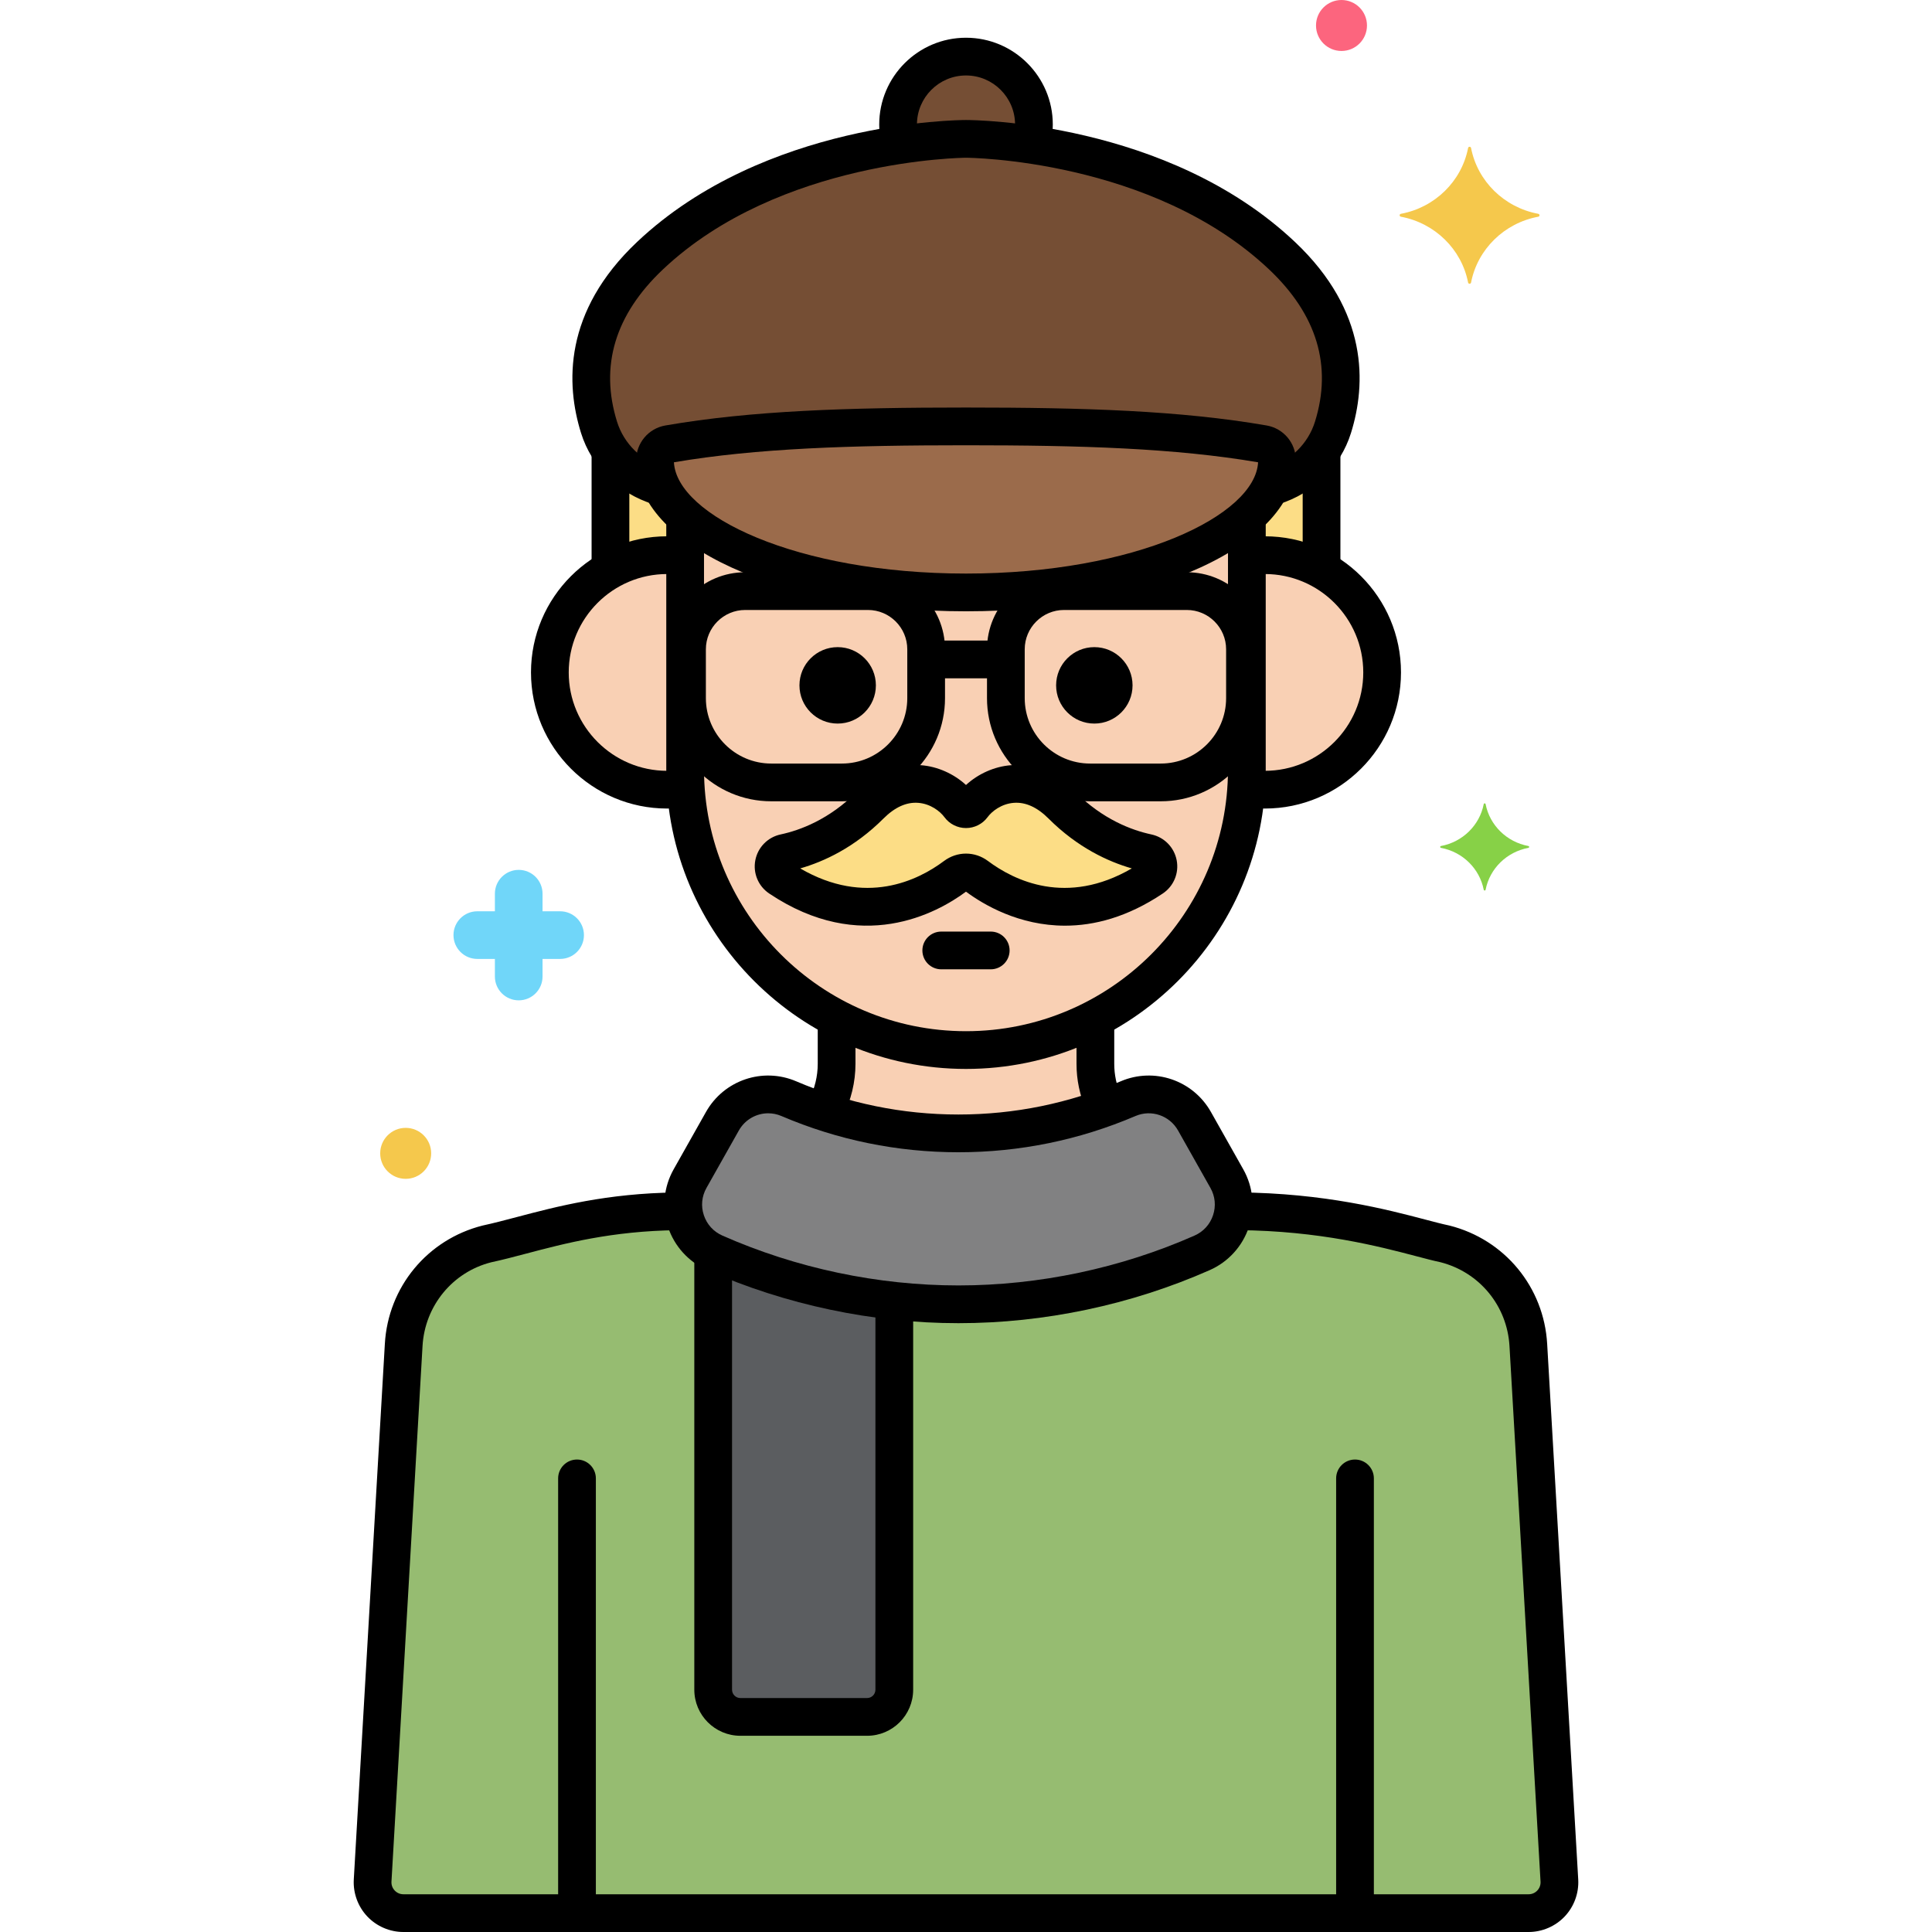 <?xml version="1.0" encoding="utf-8"?>
<!-- Generator: Adobe Illustrator 24.0.0, SVG Export Plug-In . SVG Version: 6.00 Build 0)  -->
<svg version="1.1" xmlns="http://www.w3.org/2000/svg" xmlns:xlink="http://www.w3.org/1999/xlink" x="0px" y="0px"
	 viewBox="0 0 256 256" style="enable-background:new 0 0 256 256;" xml:space="preserve">
<style type="text/css">
	.st0{fill:#3A70BF;}
	.st1{fill:#EDF4FC;}
	.st2{fill:#C7D7E5;}
	.st3{fill:#F9D0B4;}
	.st4{fill:#5B5D60;}
	.st5{fill:#5290DB;}
	.st6{fill:#70D6F9;}
	.st7{fill:#F5C84C;}
	.st8{fill:#FC657E;}
	.st9{fill:#87D147;}
	.st10{fill:#FCDD86;}
	.st11{fill:#9BE5F9;}
	.st12{fill:#B2E26D;}
	.st13{fill:#754E34;}
	.st14{fill:#FCA265;}
	.st15{fill:#818182;}
	.st16{fill:#F94EED;}
	.st17{fill:#FFC197;}
	.st18{fill:#3CAADC;}
	.st19{fill:#DAE6F1;}
	.st20{fill:#57AF12;}
	.st21{fill:#EF4460;}
	.st22{fill:#FFF0CA;}
	.st23{fill:#F98FA6;}
	.st24{fill:#EDB311;}
	.st25{fill:#FC8C48;}
	.st26{fill:#FCB9CB;}
	.st27{fill:#96BC71;}
	.st28{fill:#78A352;}
	.st29{fill:#B8DD90;}
	.st30{fill:#6FAFEF;}
	.st31{fill:#29589F;}
	.st32{fill:#414344;}
	.st33{fill:#9B6B4B;}
	.st34{fill:#73B1EF;}
</style>
<g id="Layer_1">
</g>
<g id="Layer_2">
</g>
<g id="Layer_3">
</g>
<g id="Layer_4">
</g>
<g id="Layer_5">
</g>
<g id="Layer_6">
</g>
<g id="Layer_7">
</g>
<g id="Layer_8">
</g>
<g id="Layer_9">
</g>
<g id="Layer_10">
</g>
<g id="Layer_11">
</g>
<g id="Layer_12">
</g>
<g id="Layer_13">
</g>
<g id="Layer_14">
</g>
<g id="Layer_15">
</g>
<g id="Layer_16">
</g>
<g id="Layer_17">
</g>
<g id="Layer_18">
</g>
<g id="Layer_19">
</g>
<g id="Layer_20">
</g>
<g id="Layer_21">
</g>
<g id="Layer_22">
</g>
<g id="Layer_23">
</g>
<g id="Layer_24">
</g>
<g id="Layer_25">
</g>
<g id="Layer_26">
</g>
<g id="Layer_27">
</g>
<g id="Layer_28">
</g>
<g id="Layer_29">
</g>
<g id="Layer_30">
</g>
<g id="Layer_31">
</g>
<g id="Layer_32">
</g>
<g id="Layer_33">
</g>
<g id="Layer_34">
</g>
<g id="Layer_35">
</g>
<g id="Layer_36">
</g>
<g id="Layer_37">
</g>
<g id="Layer_38">
</g>
<g id="Layer_39">
</g>
<g id="Layer_40">
</g>
<g id="Layer_41">
</g>
<g id="Layer_42">
</g>
<g id="Layer_43">
</g>
<g id="Layer_44">
</g>
<g id="Layer_45">
</g>
<g id="Layer_46">
</g>
<g id="Layer_47">
</g>
<g id="Layer_48">
</g>
<g id="Layer_49">
</g>
<g id="Layer_50">
</g>
<g id="Layer_51">
</g>
<g id="Layer_52">
</g>
<g id="Layer_53">
	<g>
		<g>
			<g>
				<path class="st27" d="M202.511,178.239c-0.357-6.417-4.846-11.856-11.078-13.425c-4.277-0.887-13.707-4.314-28.034-4.314
					c-0.303,2.334-1.769,4.474-4.108,5.508c-10.133,4.478-21.158,6.82-32.291,6.82c-11.133,0-22.158-2.342-32.291-6.82
					c-2.339-1.034-3.807-3.174-4.111-5.508c-12.306,0-19.963,3.013-26.03,4.314c-6.233,1.569-10.721,7.008-11.078,13.425
					l-4.115,70.951c-0.13,2.34,1.732,4.31,4.076,4.31h149.098c2.344,0,4.207-1.969,4.076-4.31L202.511,178.239z"/>
			</g>
		</g>
		<g>
			<g>
				<path class="st15" d="M162.568,156.183l-4.291-7.613c-1.743-3.092-5.531-4.389-8.794-2.994
					c-7.076,3.024-14.742,4.603-22.482,4.603c-7.74,0-15.406-1.579-22.482-4.603c-3.264-1.395-7.052-0.098-8.794,2.994l-4.291,7.613
					c-2.028,3.598-0.501,8.155,3.277,9.825c10.133,4.478,21.158,6.82,32.291,6.82c11.133,0,22.158-2.342,32.291-6.82
					C163.069,164.338,164.596,159.781,162.568,156.183z"/>
			</g>
		</g>
		<g>
			<g>
				<path class="st4" d="M94.709,166.008c-0.073-0.032-0.138-0.075-0.209-0.11v57.996c0,1.991,1.614,3.605,3.605,3.605h16.789
					c1.991,0,3.605-1.614,3.605-3.605v-51.526C110.291,171.487,102.253,169.342,94.709,166.008z"/>
			</g>
		</g>
		<g>
			<g>
				<path class="st3" d="M167.603,73.561c-0.813,0-1.609,0.069-2.388,0.189c0,3.96,0,22.286,0,28.173
					c0,0.839-0.038,1.67-0.094,2.496c0.81,0.13,1.635,0.217,2.482,0.217c8.581,0,15.537-6.956,15.537-15.537
					S176.184,73.561,167.603,73.561z"/>
			</g>
		</g>
		<g>
			<g>
				<path class="st3" d="M90.785,101.923c0-3.856,0-20.507,0-28.173c-0.779-0.121-1.575-0.189-2.388-0.189
					c-8.581,0-15.538,6.957-15.538,15.538s6.956,15.537,15.538,15.537c0.847,0,1.672-0.086,2.482-0.217v-0.001
					C90.823,103.593,90.785,102.762,90.785,101.923z"/>
			</g>
		</g>
		<g>
			<g>
				<path class="st33" d="M167.41,58.841C155.604,56.797,142.206,56.5,128,56.5s-27.604,0.297-39.41,2.341
					c-1.04,0.18-1.799,1.094-1.8,2.15c0,0.003,0,0.006,0,0.009c0,9.665,18.45,17.5,41.21,17.5s41.21-7.835,41.21-17.5
					c0-0.003,0-0.006,0-0.009C169.208,59.935,168.45,59.021,167.41,58.841z"/>
			</g>
		</g>
		<g>
			<g>
				<path class="st3" d="M145.145,134.915c-5.14,2.69-10.97,4.223-17.145,4.223h0c-6.174,0-12.005-1.532-17.145-4.223v6.057
					c0,2.269-0.604,4.443-1.682,6.342c5.732,1.879,11.754,2.865,17.827,2.865c6.672,0,13.287-1.18,19.518-3.44
					c-0.883-1.758-1.373-3.724-1.373-5.767V134.915z"/>
			</g>
		</g>
		<g>
			<g>
				<g>
					<path class="st3" d="M128,78.5c-16.418,0-30.59-4.078-37.215-9.978v33.401c0,20.468,16.747,37.215,37.215,37.215h0
						c20.468,0,37.215-16.747,37.215-37.215V68.522C158.59,74.422,144.418,78.5,128,78.5z"/>
				</g>
			</g>
		</g>
		<g>
			<g>
				<path class="st13" d="M169.867,33.875C153.484,18.402,128,18.402,128,18.402s-25.484,0-41.867,15.473
					c-8.664,8.183-8.673,16.62-6.759,22.754c1.233,3.951,4.424,6.818,8.247,7.883C87.077,63.377,86.79,62.203,86.79,61
					c0-0.003,0-0.006,0-0.009c0.001-1.056,0.76-1.97,1.8-2.15C100.396,56.797,113.794,56.5,128,56.5s27.604,0.297,39.41,2.341
					c1.04,0.18,1.799,1.094,1.8,2.15c0,0.003,0,0.006,0,0.009c0,1.203-0.287,2.377-0.831,3.512c3.823-1.065,7.014-3.933,8.247-7.883
					C178.54,50.495,178.531,42.057,169.867,33.875z"/>
			</g>
		</g>
		<g>
			<g>
				<path class="st13" d="M128,18.402c0,0,3.441,0.003,8.597,0.768c0.262-0.844,0.403-1.74,0.403-2.67c0-4.971-4.029-9-9-9
					s-9,4.029-9,9c0,0.93,0.141,1.826,0.403,2.67C124.559,18.405,128,18.402,128,18.402z"/>
			</g>
		</g>
		<g>
			<g>
				<path class="st10" d="M168.379,64.512c-0.674,1.406-1.748,2.75-3.164,4.011c0,0,0,0,0,0l0,5.228
					c0.779-0.121,1.575-0.189,2.388-0.189c2.724,0,5.282,0.706,7.508,1.937V59.712C173.509,62.054,171.113,63.75,168.379,64.512z"/>
			</g>
		</g>
		<g>
			<g>
				<path class="st10" d="M90.785,73.75v-5.228c0,0,0,0,0.001,0c-1.416-1.261-2.49-2.605-3.164-4.011
					c-2.734-0.761-5.13-2.457-6.732-4.8v15.786c2.226-1.232,4.784-1.937,7.508-1.937C89.21,73.561,90.006,73.629,90.785,73.75z"/>
			</g>
		</g>
		<g>
			<g>
				<path class="st10" d="M152.036,113.011c-3.057-0.654-7.307-2.291-11.338-6.323c-4.835-4.835-9.904-2.539-11.86,0.117
					c-0.409,0.555-1.266,0.555-1.675,0c-1.956-2.656-7.025-4.952-11.86-0.117c-4.032,4.032-8.281,5.67-11.338,6.323
					c-1.585,0.339-1.996,2.403-0.65,3.305c10.942,7.331,19.919,2.279,23.272-0.23c0.841-0.63,1.986-0.63,2.827,0
					c3.353,2.509,12.33,7.561,23.272,0.23C154.032,115.414,153.62,113.349,152.036,113.011z"/>
			</g>
		</g>
		<g>
			<g>
				<path d="M179.545,255.04c-1.381,0-2.5-1.119-2.5-2.5v-56.645c0-1.381,1.119-2.5,2.5-2.5s2.5,1.119,2.5,2.5v56.645
					C182.045,253.921,180.926,255.04,179.545,255.04z"/>
			</g>
		</g>
		<g>
			<g>
				<path d="M76.455,255.04c-1.381,0-2.5-1.119-2.5-2.5v-56.645c0-1.381,1.119-2.5,2.5-2.5s2.5,1.119,2.5,2.5v56.645
					C78.955,253.921,77.836,255.04,76.455,255.04z"/>
			</g>
		</g>
		<g>
			<g>
				<path d="M202.549,256H53.451c-1.802,0-3.545-0.751-4.783-2.06s-1.89-3.091-1.79-4.889l4.115-70.957
					c0.42-7.546,5.63-13.859,12.964-15.705c1.445-0.312,2.939-0.706,4.521-1.124c5.308-1.401,11.914-3.146,21.178-3.26
					c0.01,0,0.021,0,0.031,0c1.367,0,2.482,1.1,2.5,2.47c0.017,1.381-1.089,2.514-2.47,2.53c-8.646,0.105-14.92,1.763-19.961,3.095
					c-1.64,0.433-3.189,0.842-4.664,1.158c-5.114,1.288-8.808,5.766-9.106,11.119l-4.115,70.957
					c-0.024,0.434,0.129,0.851,0.431,1.17c0.302,0.319,0.71,0.495,1.15,0.495h149.098c0.439,0,0.849-0.176,1.15-0.495
					s0.454-0.736,0.43-1.175l-4.114-70.947c-0.298-5.343-3.97-9.809-9.146-11.132c-0.912-0.191-2.007-0.479-3.27-0.813
					c-4.77-1.254-12.751-3.354-23.536-3.436c-1.38-0.011-2.491-1.139-2.48-2.52c0.011-1.374,1.128-2.48,2.5-2.48
					c0.006,0,0.013,0,0.02,0c11.411,0.087,19.772,2.286,24.769,3.601c1.221,0.321,2.275,0.599,3.069,0.763
					c0.034,0.008,0.068,0.016,0.103,0.023c7.333,1.846,12.543,8.159,12.964,15.71l4.114,70.946c0.101,1.804-0.552,3.586-1.789,4.895
					C206.094,255.249,204.351,256,202.549,256z"/>
			</g>
		</g>
		<g>
			<g>
				<path d="M127,175.328c-11.375,0-22.891-2.433-33.302-7.034c-2.449-1.082-4.338-3.16-5.181-5.699
					c-0.841-2.531-0.572-5.316,0.737-7.64l4.291-7.613c2.375-4.215,7.515-5.962,11.955-4.064c6.835,2.921,14.069,4.401,21.5,4.401
					s14.665-1.48,21.5-4.401c4.442-1.898,9.578-0.15,11.955,4.064l4.291,7.613l0,0c1.31,2.324,1.578,5.108,0.736,7.641
					c-0.844,2.539-2.731,4.616-5.181,5.698C149.891,172.896,138.375,175.328,127,175.328z M101.79,147.517
					c-1.566,0-3.072,0.831-3.889,2.28l-4.291,7.613c-0.627,1.113-0.751,2.396-0.348,3.608c0.405,1.222,1.278,2.182,2.458,2.703
					c9.779,4.322,20.596,6.606,31.28,6.606s21.501-2.284,31.28-6.606c1.179-0.521,2.052-1.481,2.457-2.702
					c0.403-1.214,0.28-2.496-0.347-3.609l-4.291-7.613c-1.121-1.987-3.542-2.816-5.635-1.922c-7.46,3.188-15.354,4.804-23.465,4.804
					c-8.109,0-16.004-1.616-23.465-4.804C102.967,147.632,102.374,147.517,101.79,147.517z"/>
			</g>
		</g>
		<g>
			<g>
				<path d="M114.895,230H98.105c-3.367,0-6.105-2.739-6.105-6.105v-57.187c0-1.381,1.119-2.5,2.5-2.5s2.5,1.119,2.5,2.5v57.187
					c0,0.609,0.496,1.105,1.105,1.105h16.789c0.609,0,1.105-0.496,1.105-1.105v-50.603c0-1.381,1.119-2.5,2.5-2.5s2.5,1.119,2.5,2.5
					v50.603C121,227.261,118.261,230,114.895,230z"/>
			</g>
		</g>
		<g>
			<g>
				<circle cx="145.005" cy="90.813" r="5.064"/>
			</g>
		</g>
		<g>
			<g>
				<circle cx="110.995" cy="90.813" r="5.064"/>
			</g>
		</g>
		<g>
			<g>
				<path d="M153.803,106.175h-9.356c-7.535,0-13.665-6.131-13.665-13.666v-6.472c0-5.631,4.581-10.212,10.212-10.212h16.263
					c5.631,0,10.212,4.581,10.212,10.212v6.472C167.468,100.044,161.338,106.175,153.803,106.175z M140.993,80.825
					c-2.874,0-5.212,2.338-5.212,5.212v6.472c0,4.778,3.887,8.666,8.665,8.666h9.356c4.778,0,8.665-3.888,8.665-8.666v-6.472
					c0-2.874-2.338-5.212-5.212-5.212H140.993z"/>
			</g>
		</g>
		<g>
			<g>
				<path d="M111.553,106.175h-9.355c-7.535,0-13.666-6.131-13.666-13.666v-6.472c0-5.631,4.581-10.212,10.212-10.212h16.263
					c5.631,0,10.212,4.581,10.212,10.212v6.472C125.219,100.044,119.088,106.175,111.553,106.175z M98.744,80.825
					c-2.874,0-5.212,2.338-5.212,5.212v6.472c0,4.778,3.887,8.666,8.666,8.666h9.355c4.778,0,8.666-3.888,8.666-8.666v-6.472
					c0-2.874-2.338-5.212-5.212-5.212H98.744z"/>
			</g>
		</g>
		<g>
			<g>
				<path d="M132.225,89.879h-8.45c-1.381,0-2.5-1.119-2.5-2.5s1.119-2.5,2.5-2.5h8.45c1.381,0,2.5,1.119,2.5,2.5
					S133.605,89.879,132.225,89.879z"/>
			</g>
		</g>
		<g>
			<g>
				<path d="M131.277,128.439h-6.555c-1.381,0-2.5-1.119-2.5-2.5s1.119-2.5,2.5-2.5h6.555c1.381,0,2.5,1.119,2.5,2.5
					S132.658,128.439,131.277,128.439z"/>
			</g>
		</g>
		<g>
			<g>
				<path d="M167.604,107.136c-0.505,0-1.029-0.026-1.558-0.077c-1.374-0.133-2.38-1.355-2.247-2.729
					c0.133-1.375,1.359-2.38,2.729-2.247c0.354,0.034,0.712,0.054,1.075,0.054c7.188,0,13.037-5.849,13.037-13.037
					c0-7.189-5.849-13.038-13.037-13.038c-0.422,0-0.862,0.023-1.31,0.069c-1.386,0.141-2.602-0.859-2.742-2.232
					c-0.141-1.374,0.859-2.602,2.232-2.742c0.615-0.063,1.228-0.095,1.819-0.095c9.945,0,18.037,8.092,18.037,18.038
					C185.641,99.044,177.549,107.136,167.604,107.136z"/>
			</g>
		</g>
		<g>
			<g>
				<path d="M88.397,107.136c-9.946,0-18.038-8.092-18.038-18.037c0-9.946,8.092-18.038,18.038-18.038
					c0.494,0,0.983,0.021,1.466,0.063c1.375,0.117,2.396,1.327,2.279,2.703c-0.117,1.376-1.336,2.389-2.703,2.279
					c-0.344-0.029-0.691-0.045-1.042-0.045c-7.189,0-13.038,5.849-13.038,13.038c0,7.188,5.849,13.037,13.038,13.037
					c0.346,0,0.688-0.018,1.025-0.049c1.38-0.142,2.592,0.886,2.719,2.26c0.127,1.375-0.885,2.593-2.26,2.719
					C89.376,107.112,88.876,107.136,88.397,107.136z"/>
			</g>
		</g>
		<g>
			<g>
				<path d="M128,81c-24.51,0-43.709-8.785-43.709-20c0.002-2.294,1.63-4.233,3.872-4.622C99.56,54.404,112.331,54,128,54
					s28.439,0.404,39.837,2.378h0.001c2.239,0.389,3.868,2.327,3.872,4.608C171.71,72.215,152.511,81,128,81z M89.298,61.256
					C89.684,68.288,105.469,76,128,76c22.538,0,38.327-7.717,38.703-14.744C155.727,59.386,143.28,59,128,59
					S100.274,59.386,89.298,61.256z M166.98,61.304c0.001,0,0.001,0,0.002,0C166.981,61.304,166.981,61.304,166.98,61.304z"/>
			</g>
		</g>
		<g>
			<g>
				<path d="M146.204,148.565c-0.967,0-1.887-0.564-2.296-1.509c-0.838-1.938-1.264-3.985-1.264-6.085v-5.389
					c0-1.381,1.119-2.5,2.5-2.5s2.5,1.119,2.5,2.5v5.389c0,1.412,0.287,2.792,0.854,4.101c0.548,1.267-0.035,2.738-1.303,3.287
					C146.872,148.499,146.535,148.565,146.204,148.565z"/>
			</g>
		</g>
		<g>
			<g>
				<path d="M109.441,149.316c-0.383,0-0.771-0.089-1.136-0.275c-1.229-0.628-1.716-2.134-1.088-3.363
					c0.745-1.457,1.138-3.084,1.138-4.706v-5.305c0-1.381,1.119-2.5,2.5-2.5s2.5,1.119,2.5,2.5v5.305
					c0,2.41-0.583,4.824-1.686,6.981C111.227,148.818,110.35,149.316,109.441,149.316z"/>
			</g>
		</g>
		<g>
			<g>
				<g>
					<path d="M128,141.639c-21.899,0-39.715-17.816-39.715-39.715V69.167c0-1.381,1.119-2.5,2.5-2.5s2.5,1.119,2.5,2.5v32.757
						c0,19.142,15.573,34.715,34.715,34.715s34.715-15.573,34.715-34.715V69c0-1.381,1.119-2.5,2.5-2.5s2.5,1.119,2.5,2.5v32.924
						C167.715,123.822,149.898,141.639,128,141.639z"/>
				</g>
			</g>
		</g>
		<g>
			<g>
				<path d="M87.299,66.918c-0.244,0-0.492-0.036-0.737-0.112c-4.592-1.415-8.171-4.941-9.573-9.432
					c-2.013-6.449-2.357-16.076,7.428-25.316C101.327,16.086,126.919,15.902,128,15.902s26.673,0.184,43.584,16.155
					c9.785,9.24,9.44,18.867,7.429,25.315c-1.398,4.478-4.963,7.998-9.535,9.42c-1.317,0.411-2.72-0.326-3.129-1.645
					c-0.41-1.318,0.326-2.72,1.645-3.129c3.003-0.935,5.338-3.229,6.246-6.136c2.31-7.401,0.261-14.195-6.089-20.191
					c-15.48-14.621-39.905-14.79-40.15-14.79c-0.244,0-24.708,0.206-40.15,14.79c-6.35,5.996-8.398,12.79-6.088,20.191
					c0.911,2.917,3.256,5.214,6.273,6.145c1.319,0.406,2.06,1.806,1.653,3.125C89.356,66.228,88.367,66.918,87.299,66.918z"/>
			</g>
		</g>
		<g>
			<g>
				<path d="M136.802,20.903c-0.175,0-0.352-0.019-0.528-0.057c-1.35-0.29-2.209-1.62-1.919-2.97
					c0.097-0.448,0.146-0.912,0.146-1.377c0-3.584-2.916-6.5-6.5-6.5s-6.5,2.916-6.5,6.5c0,0.406,0.038,0.813,0.112,1.208
					c0.254,1.357-0.641,2.663-1.998,2.917c-1.357,0.255-2.663-0.64-2.917-1.997c-0.13-0.698-0.197-1.414-0.197-2.128
					c0-6.341,5.159-11.5,11.5-11.5c6.341,0,11.5,5.159,11.5,11.5c0,0.817-0.087,1.635-0.257,2.428
					C138.991,20.101,137.954,20.903,136.802,20.903z"/>
			</g>
		</g>
		<g>
			<g>
				<path d="M175.111,77.5c-1.381,0-2.5-1.119-2.5-2.5V60.344c0-1.381,1.119-2.5,2.5-2.5s2.5,1.119,2.5,2.5V75
					C177.611,76.381,176.492,77.5,175.111,77.5z"/>
			</g>
		</g>
		<g>
			<g>
				<path d="M80.889,77.5c-1.381,0-2.5-1.119-2.5-2.5V60.021c0-1.381,1.119-2.5,2.5-2.5s2.5,1.119,2.5,2.5V75
					C83.389,76.381,82.27,77.5,80.889,77.5z"/>
			</g>
		</g>
		<g>
			<g>
				<path class="st7" d="M203.822,28.33c-4.498-0.838-8.043-4.31-8.898-8.716c-0.043-0.221-0.352-0.221-0.395,0
					c-0.855,4.406-4.4,7.879-8.898,8.716c-0.226,0.042-0.226,0.345,0,0.387c4.498,0.838,8.043,4.31,8.898,8.717
					c0.043,0.221,0.352,0.221,0.395,0c0.855-4.406,4.4-7.879,8.898-8.717C204.047,28.675,204.047,28.373,203.822,28.33z"/>
			</g>
		</g>
		<g>
			<g>
				<path class="st9" d="M202.515,112.101c-2.862-0.533-5.118-2.743-5.663-5.547c-0.027-0.141-0.224-0.141-0.251,0
					c-0.544,2.804-2.8,5.014-5.663,5.547c-0.144,0.027-0.144,0.219,0,0.246c2.862,0.533,5.118,2.743,5.663,5.547
					c0.027,0.141,0.224,0.141,0.251,0c0.544-2.804,2.8-5.014,5.663-5.547C202.658,112.32,202.658,112.128,202.515,112.101z"/>
			</g>
		</g>
		<g>
			<g>
				<path class="st6" d="M63.246,120.75h2.33v-2.33c0-1.744,1.413-3.157,3.157-3.157c1.744,0,3.157,1.413,3.157,3.157v2.33h2.329
					c1.744,0,3.157,1.413,3.157,3.157s-1.413,3.157-3.157,3.157h-2.329v2.33c0,1.744-1.413,3.157-3.157,3.157
					c-1.744,0-3.157-1.413-3.157-3.157v-2.33h-2.33c-1.744,0-3.157-1.413-3.157-3.157S61.502,120.75,63.246,120.75z"/>
			</g>
		</g>
		<g>
			<g>
				<circle class="st7" cx="53.755" cy="152.825" r="3.377"/>
			</g>
		</g>
		<g>
			<g>
				<circle class="st8" cx="177.755" cy="3.377" r="3.377"/>
			</g>
		</g>
		<g>
			<g>
				<path d="M141.12,122.656c-6.078,0-10.765-2.76-13.121-4.506c-3.844,2.85-13.902,8.401-26.077,0.243
					c-1.446-0.97-2.167-2.697-1.839-4.403c0.33-1.715,1.647-3.059,3.358-3.424c2.58-0.552,6.426-1.979,10.093-5.646
					c3.204-3.203,6.399-3.682,8.508-3.526c2.183,0.165,4.342,1.135,5.958,2.621c1.615-1.486,3.775-2.456,5.958-2.621
					c2.115-0.156,5.304,0.323,8.507,3.526c3.668,3.668,7.514,5.095,10.094,5.646c0,0,0,0,0.001,0c1.71,0.365,3.028,1.71,3.357,3.424
					c0.327,1.706-0.395,3.435-1.84,4.403C149.361,121.553,144.963,122.656,141.12,122.656z M128,113.106
					c1.021,0,2.041,0.326,2.912,0.979c3.461,2.59,10.408,6.015,19.057,0.983c-3.121-0.895-7.183-2.756-11.039-6.613
					c-1.494-1.494-3.042-2.197-4.595-2.075c-1.626,0.123-2.894,1.104-3.484,1.907c-0.66,0.897-1.727,1.434-2.851,1.434
					s-2.19-0.536-2.851-1.435c-0.591-0.802-1.858-1.783-3.483-1.906c-1.549-0.121-3.1,0.581-4.595,2.075
					c-3.856,3.857-7.917,5.719-11.039,6.614c8.65,5.028,15.597,1.606,19.057-0.984C125.959,113.433,126.979,113.106,128,113.106z"/>
			</g>
		</g>
	</g>
</g>
<g id="Layer_54">
</g>
<g id="Layer_55">
</g>
<g id="Layer_56">
</g>
<g id="Layer_57">
</g>
<g id="Layer_58">
</g>
<g id="Layer_59">
</g>
<g id="Layer_60">
</g>
<g id="Layer_61">
</g>
<g id="Layer_62">
</g>
<g id="Layer_63">
</g>
<g id="Layer_64">
</g>
<g id="Layer_65">
</g>
<g id="Layer_66">
</g>
<g id="Layer_67">
</g>
<g id="Layer_68">
</g>
<g id="Layer_69">
</g>
<g id="Layer_70">
</g>
<g id="Layer_71">
</g>
<g id="Layer_72">
</g>
<g id="Layer_73">
</g>
<g id="Layer_74">
</g>
<g id="Layer_75">
</g>
<g id="Layer_76">
</g>
<g id="Layer_77">
</g>
<g id="Layer_78">
</g>
<g id="Layer_79">
</g>
<g id="Layer_80">
</g>
</svg>
